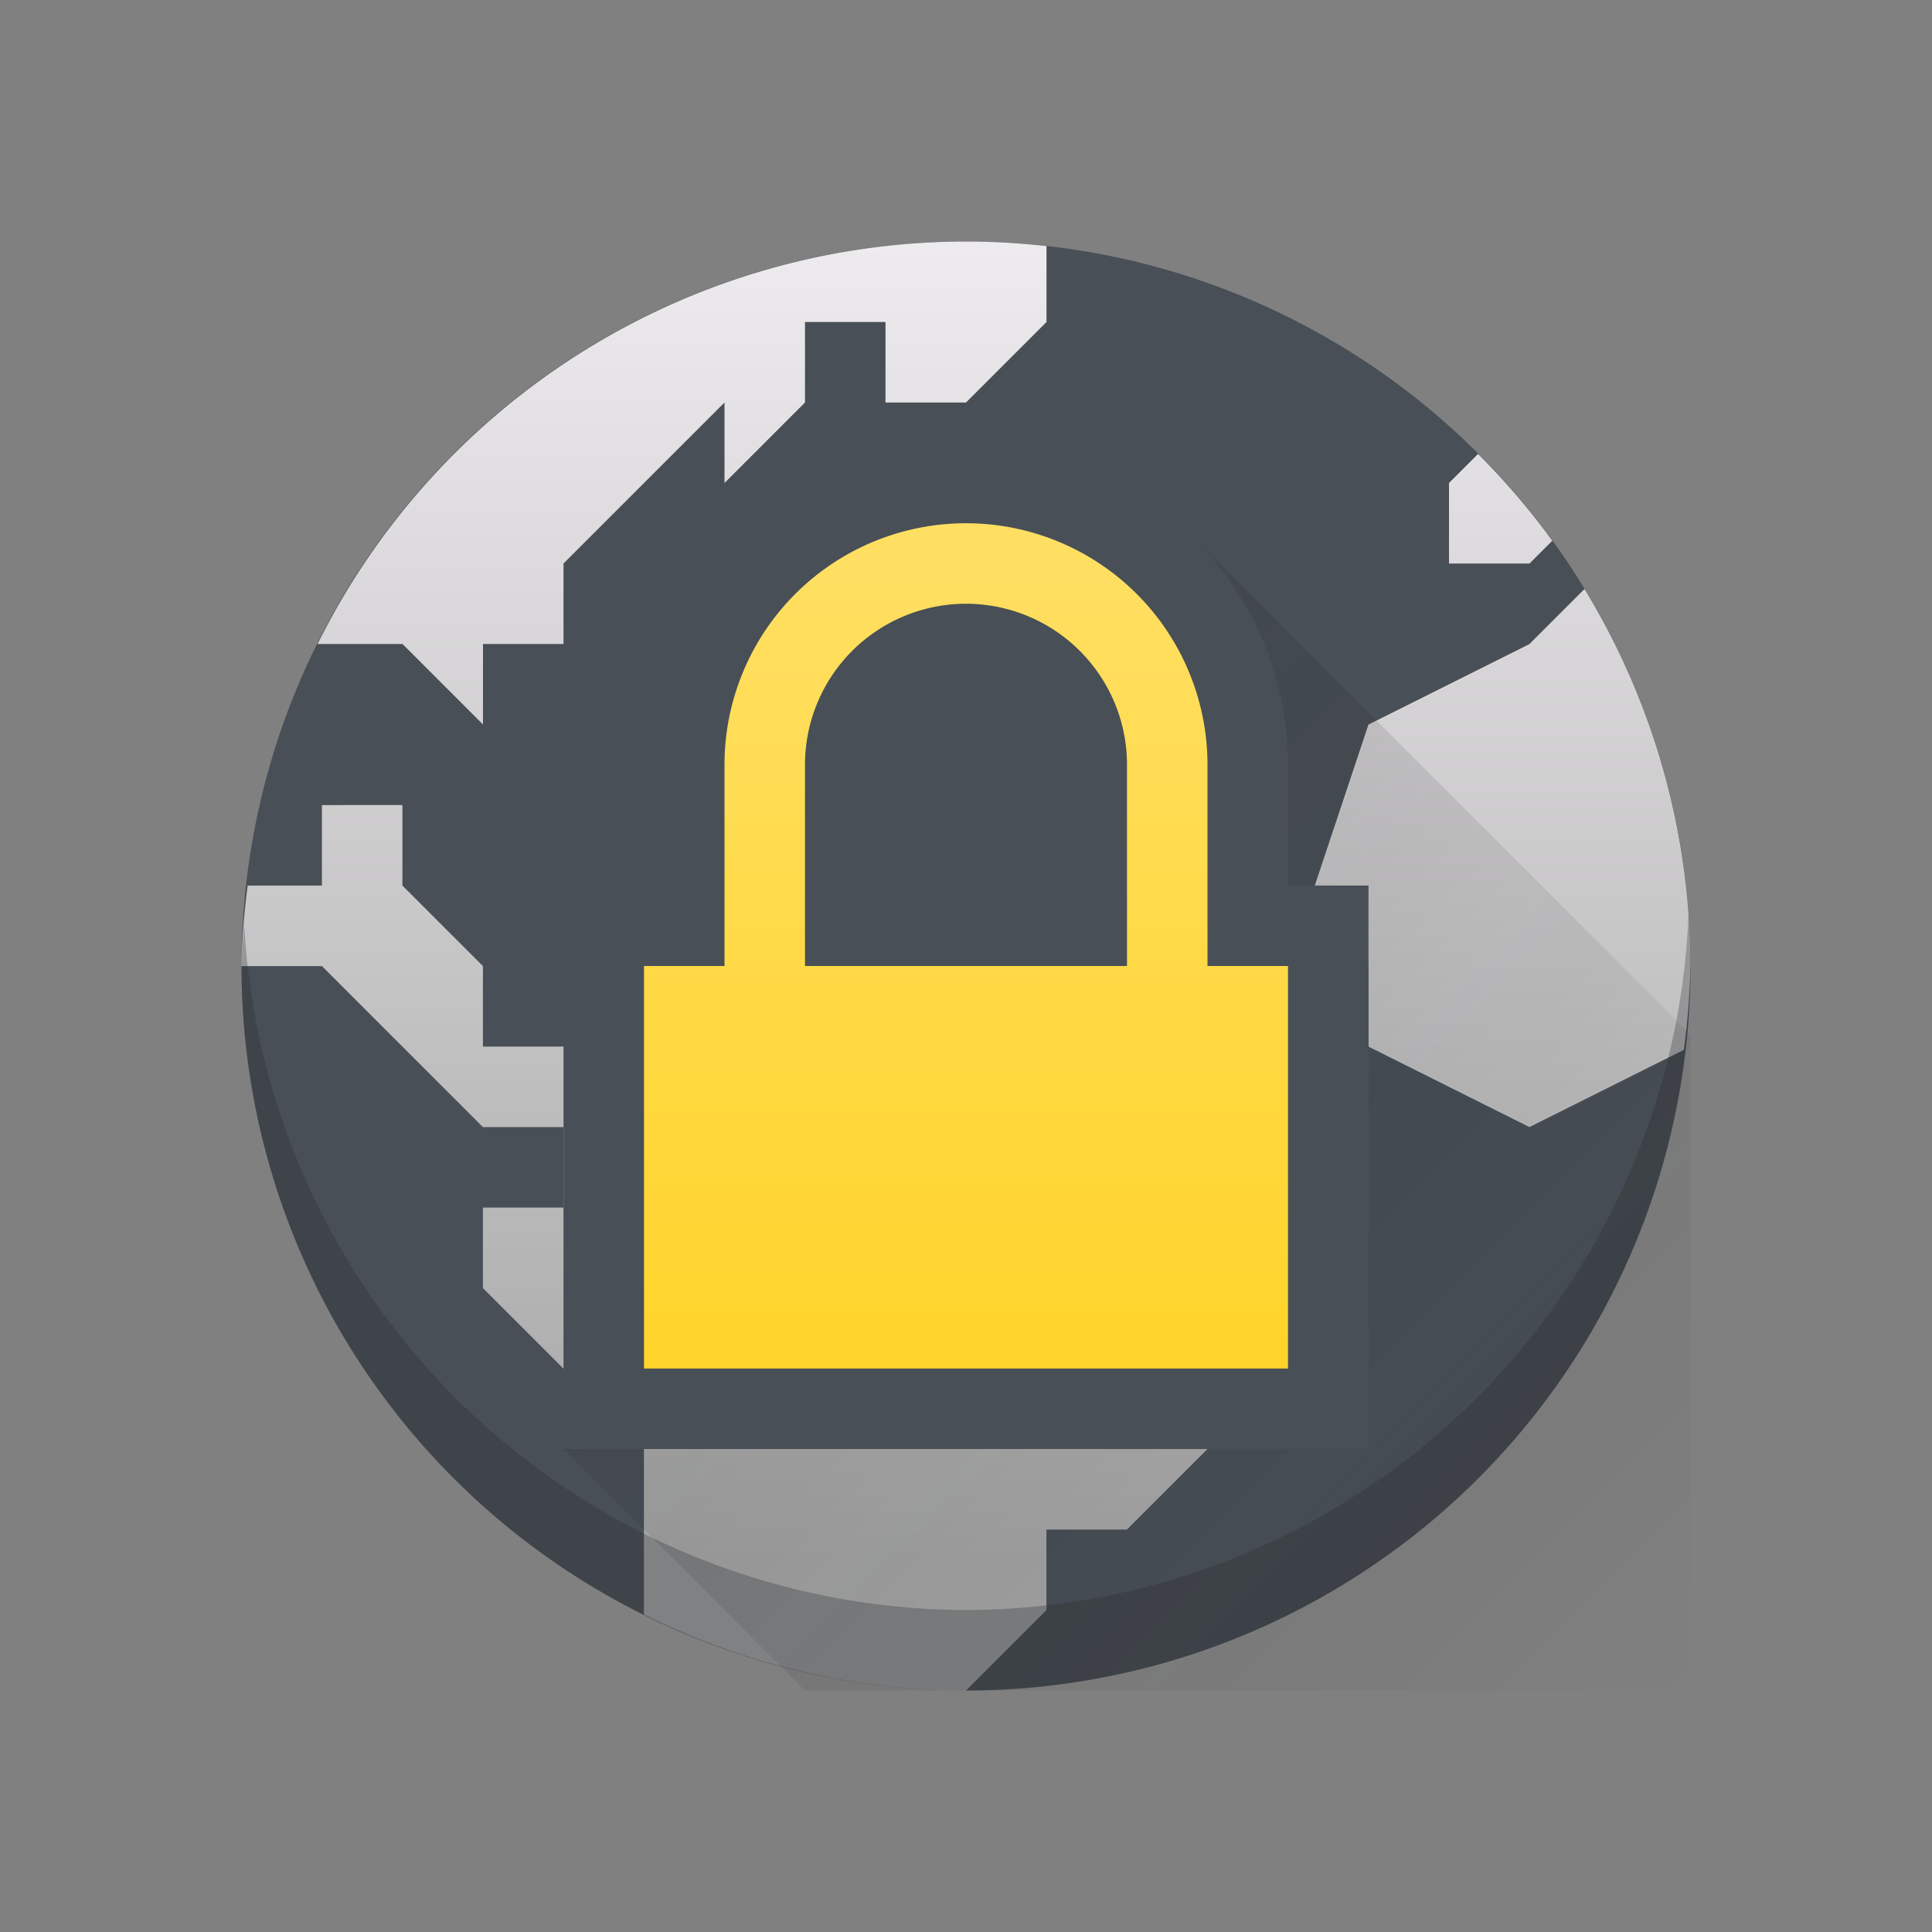 <svg xmlns="http://www.w3.org/2000/svg" xmlns:xlink="http://www.w3.org/1999/xlink" height="24" width="24" viewBox="0 0 24 24">
<rect x="0" y="0" width="24" height="24" fill="#808080" stroke="none"/>
<linearGradient id="a" gradientUnits="userSpaceOnUse" x1="24.018" x2="24.018" y1="18.383" y2=".383">
<stop offset="0" stop-color="#a5a5a5"/>
<stop offset="1" stop-color="#f5f2f5"/>
</linearGradient>
<linearGradient id="b" gradientUnits="userSpaceOnUse" x1="7" x2="7" y1="16" y2="6">
<stop offset="0" stop-color="#ffd42a"/>
<stop offset="1" stop-color="#ffdf62"/>
</linearGradient>
<linearGradient id="c" gradientUnits="userSpaceOnUse" x1="6" x2="20" y1="6" y2="20">
<stop offset="0" stop-color="#292c2f"/>
<stop offset="1" stop-opacity="0"/>
</linearGradient>
<g transform="translate(1,1)">
<g stroke-linejoin="round" stroke-width="2">
<circle cx="11" cy="11" fill="#484f56" r="9"/>
<path d="m11 2a9 9 0 0 0 -8.055 5h1.055l1 1v-1h1v-1l2-2v1l1-1v-1h1v1h1l1-1v-.943a9 9 0 0 0 -1-.057zm6.361 2.639-.361.361v1h1l.283-.283a9 9 0 0 0 -.922-1.078zm1.322 1.678-.684.684-2 1-1 3h1v1l2 1 1.918-.959a9 9 0 0 0 .082-1.041 9 9 0 0 0 -1.316-4.684zm-15.684 2.684v1h-.922a9 9 0 0 0 -.078 1h1l2 2h1v1h-1v1l2 2v2.055a9 9 0 0 0 4 .945l1-1v-1h1l1-1v-1l1-1-1-1h-2l-1-1h-1l-1-1h-2v-1l-1 1h-1v-1l-1-1v-1z" fill="url(#a)"/>
<path d="m19.975 10.359a9 9 0 0 1 -8.975 8.641 9 9 0 0 1 -8.965-8.5 9 9 0 0 0 -.035.5 9 9 0 0 0 9 9 9 9 0 0 0 9-9 9 9 0 0 0 -.025-.641z" fill="#292c2f" opacity=".3"/>
</g>
<path d="m13.824 5.676-7.824 11.324 3 3h11v-8.146z" fill="url(#c)" opacity=".2"/>
<path d="m11 4.5c-2.197 0-4 1.803-4 4v1.5h-1v7h10v-7h-1v-1.5c0-2.197-1.803-4-4-4z" fill="#484f56"/>
<path d="m11 5.5a3 3 0 0 0 -3 3v2.5h-1v5h8v-5h-1v-2.5a3 3 0 0 0 -3-3zm0 1a2 2 0 0 1 2 2v2.5h-4v-2.5a2 2 0 0 1 2-2z" fill="url(#b)" stroke-width="2"/>
</g>
</svg>
